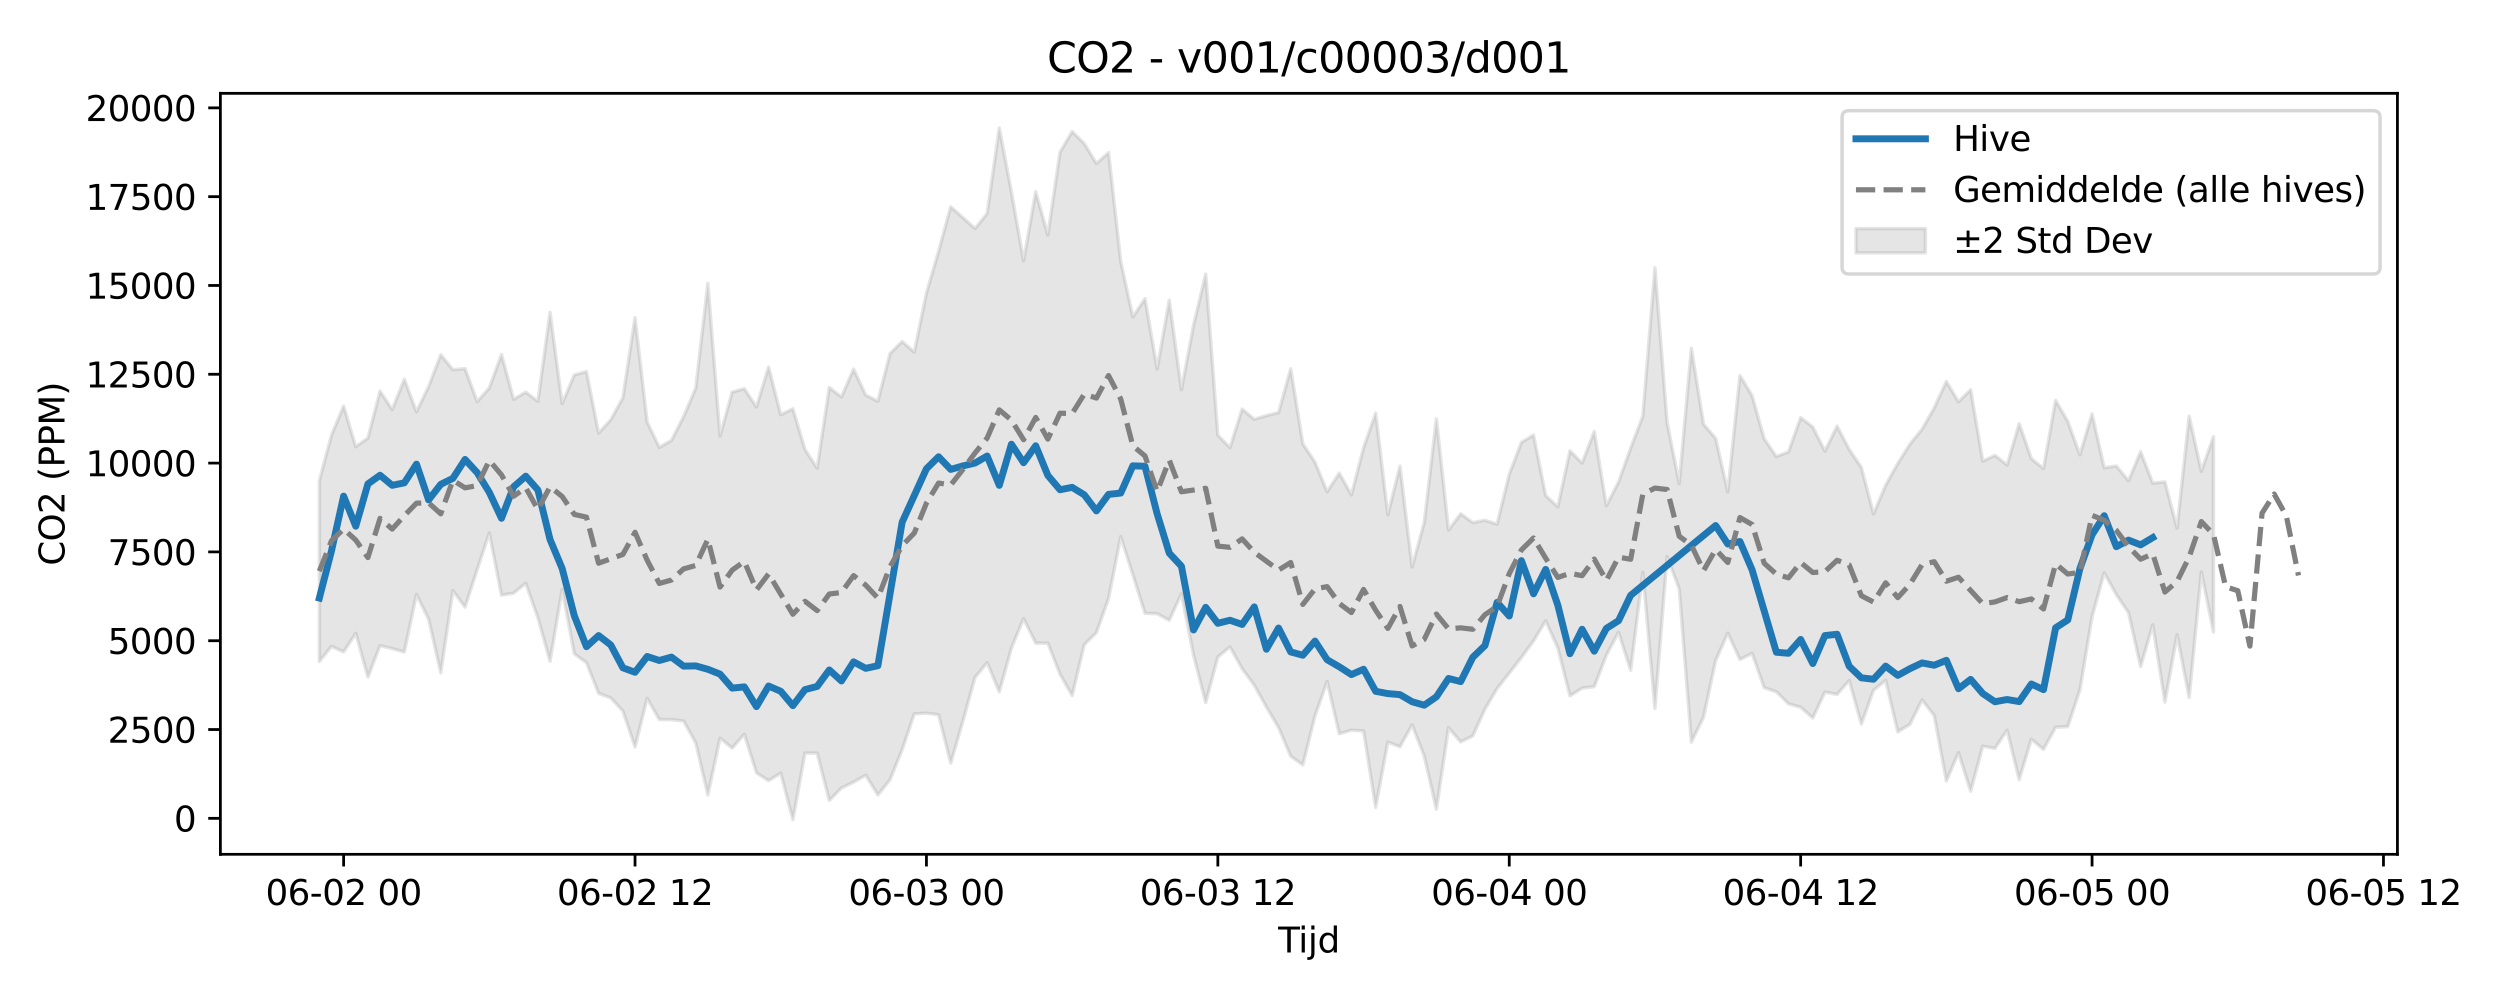 <?xml version="1.0" encoding="utf-8" standalone="no"?>
<!DOCTYPE svg PUBLIC "-//W3C//DTD SVG 1.1//EN"
  "http://www.w3.org/Graphics/SVG/1.1/DTD/svg11.dtd">
<svg xmlns:xlink="http://www.w3.org/1999/xlink" width="720pt" height="288pt" viewBox="0 0 720 288" xmlns="http://www.w3.org/2000/svg" version="1.1">
 <defs>
  <style type="text/css">*{stroke-linejoin: round; stroke-linecap: butt}</style>
 </defs>
 <g id="figure_1">
  <g id="patch_1">
   <path d="M 0 288 
L 720 288 
L 720 0 
L 0 0 
z
" style="fill: #ffffff"/>
  </g>
  <g id="axes_1">
   <g id="patch_2">
    <path d="M 63.47 246.04 
L 690.459 246.04 
L 690.459 26.88 
L 63.47 26.88 
z
" style="fill: #ffffff"/>
   </g>
   <g id="FillBetweenPolyCollection_1">
    <defs>
     <path id="m7ab8fc203e" d="M 91.969 -149.544 
L 91.969 -97.468 
L 95.466 -101.834 
L 98.963 -100.257 
L 102.46 -105.578 
L 105.957 -93.008 
L 109.454 -102.047 
L 112.951 -101.211 
L 116.448 -100.236 
L 119.944 -116.774 
L 123.441 -109.688 
L 126.938 -94.23 
L 130.435 -117.886 
L 133.932 -113.158 
L 137.429 -123.954 
L 140.926 -134.523 
L 144.423 -116.588 
L 147.919 -117.158 
L 151.416 -120.013 
L 154.913 -110.102 
L 158.41 -97.567 
L 161.907 -118.265 
L 165.404 -99.675 
L 168.901 -97.133 
L 172.398 -88.314 
L 175.894 -87.012 
L 179.391 -83.213 
L 182.888 -72.883 
L 186.385 -86.874 
L 189.882 -80.772 
L 193.379 -80.747 
L 196.876 -80.342 
L 200.372 -74.076 
L 203.869 -59.028 
L 207.366 -75.405 
L 210.863 -72.541 
L 214.36 -76.539 
L 217.857 -65.428 
L 221.354 -63.16 
L 224.851 -65.345 
L 228.347 -51.922 
L 231.844 -71.128 
L 235.341 -71.117 
L 238.838 -57.455 
L 242.335 -61.055 
L 245.832 -62.745 
L 249.329 -64.737 
L 252.826 -59.037 
L 256.322 -63.426 
L 259.819 -72.067 
L 263.316 -82.403 
L 266.813 -82.618 
L 270.31 -82.153 
L 273.807 -68.209 
L 277.304 -80.244 
L 280.801 -92.896 
L 284.297 -97.152 
L 287.794 -88.748 
L 291.291 -101.334 
L 294.788 -109.847 
L 298.285 -102.78 
L 301.782 -102.758 
L 305.279 -93.853 
L 308.775 -87.694 
L 312.272 -102.353 
L 315.769 -105.808 
L 319.266 -115.62 
L 322.763 -133.458 
L 326.26 -122.473 
L 329.757 -111.38 
L 333.254 -111.251 
L 336.75 -109.346 
L 340.247 -116.989 
L 343.744 -99.314 
L 347.241 -85.659 
L 350.738 -98.775 
L 354.235 -101.677 
L 357.732 -95.427 
L 361.229 -90.651 
L 364.725 -84.391 
L 368.222 -78.47 
L 371.719 -70.212 
L 375.216 -67.707 
L 378.713 -81.826 
L 382.21 -91.708 
L 385.707 -76.673 
L 389.204 -77.708 
L 392.7 -77.48 
L 396.197 -55.468 
L 399.694 -74.274 
L 403.191 -72.922 
L 406.688 -79.229 
L 410.185 -70.224 
L 413.682 -54.949 
L 417.178 -78.418 
L 420.675 -74.336 
L 424.172 -76.053 
L 427.669 -83.774 
L 431.166 -89.702 
L 434.663 -94.149 
L 438.16 -98.644 
L 441.657 -103.402 
L 445.153 -109.195 
L 448.65 -101.37 
L 452.147 -87.606 
L 455.644 -89.803 
L 459.141 -90.233 
L 462.638 -99.302 
L 466.135 -105.922 
L 469.632 -94.956 
L 473.128 -123.201 
L 476.625 -83.991 
L 480.122 -127.722 
L 483.619 -118.406 
L 487.116 -74.262 
L 490.613 -81.434 
L 494.11 -97.772 
L 497.606 -105.661 
L 501.103 -98.048 
L 504.6 -99.842 
L 508.097 -89.931 
L 511.594 -88.764 
L 515.091 -85.301 
L 518.588 -84.313 
L 522.085 -81.213 
L 525.581 -88.68 
L 529.078 -88.005 
L 532.575 -92 
L 536.072 -79.476 
L 539.569 -89.213 
L 543.066 -92.055 
L 546.563 -77.242 
L 550.06 -79.384 
L 553.556 -86.43 
L 557.053 -81.914 
L 560.55 -63.091 
L 564.047 -71.228 
L 567.544 -60.145 
L 571.041 -73.108 
L 574.538 -72.454 
L 578.035 -77.69 
L 581.531 -63.481 
L 585.028 -75.087 
L 588.525 -72.189 
L 592.022 -78.542 
L 595.519 -78.73 
L 599.016 -89.298 
L 602.513 -110.352 
L 606.009 -123.032 
L 609.506 -116.724 
L 613.003 -111.569 
L 616.5 -96.024 
L 619.997 -108.074 
L 623.494 -85.784 
L 626.991 -105.166 
L 630.488 -87.112 
L 633.984 -123.3 
L 637.481 -105.96 
L 637.481 -162.248 
L 637.481 -162.248 
L 633.984 -152.266 
L 630.488 -168.128 
L 626.991 -135.907 
L 623.494 -149.2 
L 619.997 -148.879 
L 616.5 -157.906 
L 613.003 -149.551 
L 609.506 -153.786 
L 606.009 -153.29 
L 602.513 -168.803 
L 599.016 -156.993 
L 595.519 -166.637 
L 592.022 -172.679 
L 588.525 -153.04 
L 585.028 -155.915 
L 581.531 -165.944 
L 578.035 -154.1 
L 574.538 -156.848 
L 571.041 -155.173 
L 567.544 -175.746 
L 564.047 -172.283 
L 560.55 -178.134 
L 557.053 -170.548 
L 553.556 -164.375 
L 550.06 -160.075 
L 546.563 -154.521 
L 543.066 -148.239 
L 539.569 -139.997 
L 536.072 -153.389 
L 532.575 -158.559 
L 529.078 -165.279 
L 525.581 -158.064 
L 522.085 -165.025 
L 518.588 -167.708 
L 515.091 -157.866 
L 511.594 -156.508 
L 508.097 -161.613 
L 504.6 -174.044 
L 501.103 -179.834 
L 497.606 -146.352 
L 494.11 -161.759 
L 490.613 -165.844 
L 487.116 -187.699 
L 483.619 -148.713 
L 480.122 -166.329 
L 476.625 -210.866 
L 473.128 -168.121 
L 469.632 -158.907 
L 466.135 -149.166 
L 462.638 -142.337 
L 459.141 -163.704 
L 455.644 -154.611 
L 452.147 -158.155 
L 448.65 -142.032 
L 445.153 -145.288 
L 441.657 -162.704 
L 438.16 -160.578 
L 434.663 -151.399 
L 431.166 -137.027 
L 427.669 -138.168 
L 424.172 -137.485 
L 420.675 -140.029 
L 417.178 -135.332 
L 413.682 -167.361 
L 410.185 -137.544 
L 406.688 -124.718 
L 403.191 -153.734 
L 399.694 -139.76 
L 396.197 -169.011 
L 392.7 -159.015 
L 389.204 -145.474 
L 385.707 -151.736 
L 382.21 -146.394 
L 378.713 -154.927 
L 375.216 -160.161 
L 371.719 -181.798 
L 368.222 -169.161 
L 364.725 -168.302 
L 361.229 -167.244 
L 357.732 -170.182 
L 354.235 -159.071 
L 350.738 -162.669 
L 347.241 -209.066 
L 343.744 -194.357 
L 340.247 -175.751 
L 336.75 -201.558 
L 333.254 -181.722 
L 329.757 -201.997 
L 326.26 -196.712 
L 322.763 -212.756 
L 319.266 -244.054 
L 315.769 -240.908 
L 312.272 -246.646 
L 308.775 -250.106 
L 305.279 -244.151 
L 301.782 -220.302 
L 298.285 -232.76 
L 294.788 -212.872 
L 291.291 -232.686 
L 287.794 -251.158 
L 284.297 -226.536 
L 280.801 -222.183 
L 277.304 -225.323 
L 273.807 -228.429 
L 270.31 -215.618 
L 266.813 -203.591 
L 263.316 -186.586 
L 259.819 -189.642 
L 256.322 -186.147 
L 252.826 -172.445 
L 249.329 -174.217 
L 245.832 -181.702 
L 242.335 -173.677 
L 238.838 -176.391 
L 235.341 -153.179 
L 231.844 -158.526 
L 228.347 -170.269 
L 224.851 -168.569 
L 221.354 -182.279 
L 217.857 -170.776 
L 214.36 -176.071 
L 210.863 -175.058 
L 207.366 -162.447 
L 203.869 -206.391 
L 200.372 -176.218 
L 196.876 -167.98 
L 193.379 -161.168 
L 189.882 -159.151 
L 186.385 -166.44 
L 182.888 -196.514 
L 179.391 -173.44 
L 175.894 -167.089 
L 172.398 -163.283 
L 168.901 -180.995 
L 165.404 -180.016 
L 161.907 -171.759 
L 158.41 -198.045 
L 154.913 -172.416 
L 151.416 -175.065 
L 147.919 -173.004 
L 144.423 -185.886 
L 140.926 -176.278 
L 137.429 -172.33 
L 133.932 -181.848 
L 130.435 -181.511 
L 126.938 -185.818 
L 123.441 -176.689 
L 119.944 -169.393 
L 116.448 -178.76 
L 112.951 -170.03 
L 109.454 -175.371 
L 105.957 -161.833 
L 102.46 -159.341 
L 98.963 -171.034 
L 95.466 -162.691 
L 91.969 -149.544 
z
" style="stroke: #808080; stroke-opacity: 0.2"/>
    </defs>
    <g clip-path="url(#p233f5693c6)">
     <use xlink:href="#m7ab8fc203e" x="0" y="288" style="fill: #808080; fill-opacity: 0.2; stroke: #808080; stroke-opacity: 0.2"/>
    </g>
   </g>
   <g id="matplotlib.axis_1">
    <g id="xtick_1">
     <g id="line2d_1">
      <defs>
       <path id="m1847d73430" d="M 0 0 
L 0 3.5 
" style="stroke: #000000; stroke-width: 0.8"/>
      </defs>
      <g>
       <use xlink:href="#m1847d73430" x="98.963" y="246.04" style="stroke: #000000; stroke-width: 0.8"/>
      </g>
     </g>
     <g id="text_1">
      <!-- 06-02 00 -->
      <g transform="translate(76.483 260.638) scale(0.1 -0.1)">
       <defs>
        <path id="DejaVuSans-30" d="M 2034 4250 
Q 1547 4250 1301 3770 
Q 1056 3291 1056 2328 
Q 1056 1369 1301 889 
Q 1547 409 2034 409 
Q 2525 409 2770 889 
Q 3016 1369 3016 2328 
Q 3016 3291 2770 3770 
Q 2525 4250 2034 4250 
z
M 2034 4750 
Q 2819 4750 3233 4129 
Q 3647 3509 3647 2328 
Q 3647 1150 3233 529 
Q 2819 -91 2034 -91 
Q 1250 -91 836 529 
Q 422 1150 422 2328 
Q 422 3509 836 4129 
Q 1250 4750 2034 4750 
z
" transform="scale(0.016)"/>
        <path id="DejaVuSans-36" d="M 2113 2584 
Q 1688 2584 1439 2293 
Q 1191 2003 1191 1497 
Q 1191 994 1439 701 
Q 1688 409 2113 409 
Q 2538 409 2786 701 
Q 3034 994 3034 1497 
Q 3034 2003 2786 2293 
Q 2538 2584 2113 2584 
z
M 3366 4563 
L 3366 3988 
Q 3128 4100 2886 4159 
Q 2644 4219 2406 4219 
Q 1781 4219 1451 3797 
Q 1122 3375 1075 2522 
Q 1259 2794 1537 2939 
Q 1816 3084 2150 3084 
Q 2853 3084 3261 2657 
Q 3669 2231 3669 1497 
Q 3669 778 3244 343 
Q 2819 -91 2113 -91 
Q 1303 -91 875 529 
Q 447 1150 447 2328 
Q 447 3434 972 4092 
Q 1497 4750 2381 4750 
Q 2619 4750 2861 4703 
Q 3103 4656 3366 4563 
z
" transform="scale(0.016)"/>
        <path id="DejaVuSans-2d" d="M 313 2009 
L 1997 2009 
L 1997 1497 
L 313 1497 
L 313 2009 
z
" transform="scale(0.016)"/>
        <path id="DejaVuSans-32" d="M 1228 531 
L 3431 531 
L 3431 0 
L 469 0 
L 469 531 
Q 828 903 1448 1529 
Q 2069 2156 2228 2338 
Q 2531 2678 2651 2914 
Q 2772 3150 2772 3378 
Q 2772 3750 2511 3984 
Q 2250 4219 1831 4219 
Q 1534 4219 1204 4116 
Q 875 4013 500 3803 
L 500 4441 
Q 881 4594 1212 4672 
Q 1544 4750 1819 4750 
Q 2544 4750 2975 4387 
Q 3406 4025 3406 3419 
Q 3406 3131 3298 2873 
Q 3191 2616 2906 2266 
Q 2828 2175 2409 1742 
Q 1991 1309 1228 531 
z
" transform="scale(0.016)"/>
        <path id="DejaVuSans-20" transform="scale(0.016)"/>
       </defs>
       <use xlink:href="#DejaVuSans-30"/>
       <use xlink:href="#DejaVuSans-36" transform="translate(63.623 0)"/>
       <use xlink:href="#DejaVuSans-2d" transform="translate(127.246 0)"/>
       <use xlink:href="#DejaVuSans-30" transform="translate(163.33 0)"/>
       <use xlink:href="#DejaVuSans-32" transform="translate(226.953 0)"/>
       <use xlink:href="#DejaVuSans-20" transform="translate(290.576 0)"/>
       <use xlink:href="#DejaVuSans-30" transform="translate(322.363 0)"/>
       <use xlink:href="#DejaVuSans-30" transform="translate(385.986 0)"/>
      </g>
     </g>
    </g>
    <g id="xtick_2">
     <g id="line2d_2">
      <g>
       <use xlink:href="#m1847d73430" x="182.888" y="246.04" style="stroke: #000000; stroke-width: 0.8"/>
      </g>
     </g>
     <g id="text_2">
      <!-- 06-02 12 -->
      <g transform="translate(160.408 260.638) scale(0.1 -0.1)">
       <defs>
        <path id="DejaVuSans-31" d="M 794 531 
L 1825 531 
L 1825 4091 
L 703 3866 
L 703 4441 
L 1819 4666 
L 2450 4666 
L 2450 531 
L 3481 531 
L 3481 0 
L 794 0 
L 794 531 
z
" transform="scale(0.016)"/>
       </defs>
       <use xlink:href="#DejaVuSans-30"/>
       <use xlink:href="#DejaVuSans-36" transform="translate(63.623 0)"/>
       <use xlink:href="#DejaVuSans-2d" transform="translate(127.246 0)"/>
       <use xlink:href="#DejaVuSans-30" transform="translate(163.33 0)"/>
       <use xlink:href="#DejaVuSans-32" transform="translate(226.953 0)"/>
       <use xlink:href="#DejaVuSans-20" transform="translate(290.576 0)"/>
       <use xlink:href="#DejaVuSans-31" transform="translate(322.363 0)"/>
       <use xlink:href="#DejaVuSans-32" transform="translate(385.986 0)"/>
      </g>
     </g>
    </g>
    <g id="xtick_3">
     <g id="line2d_3">
      <g>
       <use xlink:href="#m1847d73430" x="266.813" y="246.04" style="stroke: #000000; stroke-width: 0.8"/>
      </g>
     </g>
     <g id="text_3">
      <!-- 06-03 00 -->
      <g transform="translate(244.333 260.638) scale(0.1 -0.1)">
       <defs>
        <path id="DejaVuSans-33" d="M 2597 2516 
Q 3050 2419 3304 2112 
Q 3559 1806 3559 1356 
Q 3559 666 3084 287 
Q 2609 -91 1734 -91 
Q 1441 -91 1130 -33 
Q 819 25 488 141 
L 488 750 
Q 750 597 1062 519 
Q 1375 441 1716 441 
Q 2309 441 2620 675 
Q 2931 909 2931 1356 
Q 2931 1769 2642 2001 
Q 2353 2234 1838 2234 
L 1294 2234 
L 1294 2753 
L 1863 2753 
Q 2328 2753 2575 2939 
Q 2822 3125 2822 3475 
Q 2822 3834 2567 4026 
Q 2313 4219 1838 4219 
Q 1578 4219 1281 4162 
Q 984 4106 628 3988 
L 628 4550 
Q 988 4650 1302 4700 
Q 1616 4750 1894 4750 
Q 2613 4750 3031 4423 
Q 3450 4097 3450 3541 
Q 3450 3153 3228 2886 
Q 3006 2619 2597 2516 
z
" transform="scale(0.016)"/>
       </defs>
       <use xlink:href="#DejaVuSans-30"/>
       <use xlink:href="#DejaVuSans-36" transform="translate(63.623 0)"/>
       <use xlink:href="#DejaVuSans-2d" transform="translate(127.246 0)"/>
       <use xlink:href="#DejaVuSans-30" transform="translate(163.33 0)"/>
       <use xlink:href="#DejaVuSans-33" transform="translate(226.953 0)"/>
       <use xlink:href="#DejaVuSans-20" transform="translate(290.576 0)"/>
       <use xlink:href="#DejaVuSans-30" transform="translate(322.363 0)"/>
       <use xlink:href="#DejaVuSans-30" transform="translate(385.986 0)"/>
      </g>
     </g>
    </g>
    <g id="xtick_4">
     <g id="line2d_4">
      <g>
       <use xlink:href="#m1847d73430" x="350.738" y="246.04" style="stroke: #000000; stroke-width: 0.8"/>
      </g>
     </g>
     <g id="text_4">
      <!-- 06-03 12 -->
      <g transform="translate(328.257 260.638) scale(0.1 -0.1)">
       <use xlink:href="#DejaVuSans-30"/>
       <use xlink:href="#DejaVuSans-36" transform="translate(63.623 0)"/>
       <use xlink:href="#DejaVuSans-2d" transform="translate(127.246 0)"/>
       <use xlink:href="#DejaVuSans-30" transform="translate(163.33 0)"/>
       <use xlink:href="#DejaVuSans-33" transform="translate(226.953 0)"/>
       <use xlink:href="#DejaVuSans-20" transform="translate(290.576 0)"/>
       <use xlink:href="#DejaVuSans-31" transform="translate(322.363 0)"/>
       <use xlink:href="#DejaVuSans-32" transform="translate(385.986 0)"/>
      </g>
     </g>
    </g>
    <g id="xtick_5">
     <g id="line2d_5">
      <g>
       <use xlink:href="#m1847d73430" x="434.663" y="246.04" style="stroke: #000000; stroke-width: 0.8"/>
      </g>
     </g>
     <g id="text_5">
      <!-- 06-04 00 -->
      <g transform="translate(412.182 260.638) scale(0.1 -0.1)">
       <defs>
        <path id="DejaVuSans-34" d="M 2419 4116 
L 825 1625 
L 2419 1625 
L 2419 4116 
z
M 2253 4666 
L 3047 4666 
L 3047 1625 
L 3713 1625 
L 3713 1100 
L 3047 1100 
L 3047 0 
L 2419 0 
L 2419 1100 
L 313 1100 
L 313 1709 
L 2253 4666 
z
" transform="scale(0.016)"/>
       </defs>
       <use xlink:href="#DejaVuSans-30"/>
       <use xlink:href="#DejaVuSans-36" transform="translate(63.623 0)"/>
       <use xlink:href="#DejaVuSans-2d" transform="translate(127.246 0)"/>
       <use xlink:href="#DejaVuSans-30" transform="translate(163.33 0)"/>
       <use xlink:href="#DejaVuSans-34" transform="translate(226.953 0)"/>
       <use xlink:href="#DejaVuSans-20" transform="translate(290.576 0)"/>
       <use xlink:href="#DejaVuSans-30" transform="translate(322.363 0)"/>
       <use xlink:href="#DejaVuSans-30" transform="translate(385.986 0)"/>
      </g>
     </g>
    </g>
    <g id="xtick_6">
     <g id="line2d_6">
      <g>
       <use xlink:href="#m1847d73430" x="518.588" y="246.04" style="stroke: #000000; stroke-width: 0.8"/>
      </g>
     </g>
     <g id="text_6">
      <!-- 06-04 12 -->
      <g transform="translate(496.107 260.638) scale(0.1 -0.1)">
       <use xlink:href="#DejaVuSans-30"/>
       <use xlink:href="#DejaVuSans-36" transform="translate(63.623 0)"/>
       <use xlink:href="#DejaVuSans-2d" transform="translate(127.246 0)"/>
       <use xlink:href="#DejaVuSans-30" transform="translate(163.33 0)"/>
       <use xlink:href="#DejaVuSans-34" transform="translate(226.953 0)"/>
       <use xlink:href="#DejaVuSans-20" transform="translate(290.576 0)"/>
       <use xlink:href="#DejaVuSans-31" transform="translate(322.363 0)"/>
       <use xlink:href="#DejaVuSans-32" transform="translate(385.986 0)"/>
      </g>
     </g>
    </g>
    <g id="xtick_7">
     <g id="line2d_7">
      <g>
       <use xlink:href="#m1847d73430" x="602.513" y="246.04" style="stroke: #000000; stroke-width: 0.8"/>
      </g>
     </g>
     <g id="text_7">
      <!-- 06-05 00 -->
      <g transform="translate(580.032 260.638) scale(0.1 -0.1)">
       <defs>
        <path id="DejaVuSans-35" d="M 691 4666 
L 3169 4666 
L 3169 4134 
L 1269 4134 
L 1269 2991 
Q 1406 3038 1543 3061 
Q 1681 3084 1819 3084 
Q 2600 3084 3056 2656 
Q 3513 2228 3513 1497 
Q 3513 744 3044 326 
Q 2575 -91 1722 -91 
Q 1428 -91 1123 -41 
Q 819 9 494 109 
L 494 744 
Q 775 591 1075 516 
Q 1375 441 1709 441 
Q 2250 441 2565 725 
Q 2881 1009 2881 1497 
Q 2881 1984 2565 2268 
Q 2250 2553 1709 2553 
Q 1456 2553 1204 2497 
Q 953 2441 691 2322 
L 691 4666 
z
" transform="scale(0.016)"/>
       </defs>
       <use xlink:href="#DejaVuSans-30"/>
       <use xlink:href="#DejaVuSans-36" transform="translate(63.623 0)"/>
       <use xlink:href="#DejaVuSans-2d" transform="translate(127.246 0)"/>
       <use xlink:href="#DejaVuSans-30" transform="translate(163.33 0)"/>
       <use xlink:href="#DejaVuSans-35" transform="translate(226.953 0)"/>
       <use xlink:href="#DejaVuSans-20" transform="translate(290.576 0)"/>
       <use xlink:href="#DejaVuSans-30" transform="translate(322.363 0)"/>
       <use xlink:href="#DejaVuSans-30" transform="translate(385.986 0)"/>
      </g>
     </g>
    </g>
    <g id="xtick_8">
     <g id="line2d_8">
      <g>
       <use xlink:href="#m1847d73430" x="686.438" y="246.04" style="stroke: #000000; stroke-width: 0.8"/>
      </g>
     </g>
     <g id="text_8">
      <!-- 06-05 12 -->
      <g transform="translate(663.957 260.638) scale(0.1 -0.1)">
       <use xlink:href="#DejaVuSans-30"/>
       <use xlink:href="#DejaVuSans-36" transform="translate(63.623 0)"/>
       <use xlink:href="#DejaVuSans-2d" transform="translate(127.246 0)"/>
       <use xlink:href="#DejaVuSans-30" transform="translate(163.33 0)"/>
       <use xlink:href="#DejaVuSans-35" transform="translate(226.953 0)"/>
       <use xlink:href="#DejaVuSans-20" transform="translate(290.576 0)"/>
       <use xlink:href="#DejaVuSans-31" transform="translate(322.363 0)"/>
       <use xlink:href="#DejaVuSans-32" transform="translate(385.986 0)"/>
      </g>
     </g>
    </g>
    <g id="text_9">
     <!-- Tijd -->
     <g transform="translate(368.114 274.317) scale(0.1 -0.1)">
      <defs>
       <path id="DejaVuSans-54" d="M -19 4666 
L 3928 4666 
L 3928 4134 
L 2272 4134 
L 2272 0 
L 1638 0 
L 1638 4134 
L -19 4134 
L -19 4666 
z
" transform="scale(0.016)"/>
       <path id="DejaVuSans-69" d="M 603 3500 
L 1178 3500 
L 1178 0 
L 603 0 
L 603 3500 
z
M 603 4863 
L 1178 4863 
L 1178 4134 
L 603 4134 
L 603 4863 
z
" transform="scale(0.016)"/>
       <path id="DejaVuSans-6a" d="M 603 3500 
L 1178 3500 
L 1178 -63 
Q 1178 -731 923 -1031 
Q 669 -1331 103 -1331 
L -116 -1331 
L -116 -844 
L 38 -844 
Q 366 -844 484 -692 
Q 603 -541 603 -63 
L 603 3500 
z
M 603 4863 
L 1178 4863 
L 1178 4134 
L 603 4134 
L 603 4863 
z
" transform="scale(0.016)"/>
       <path id="DejaVuSans-64" d="M 2906 2969 
L 2906 4863 
L 3481 4863 
L 3481 0 
L 2906 0 
L 2906 525 
Q 2725 213 2448 61 
Q 2172 -91 1784 -91 
Q 1150 -91 751 415 
Q 353 922 353 1747 
Q 353 2572 751 3078 
Q 1150 3584 1784 3584 
Q 2172 3584 2448 3432 
Q 2725 3281 2906 2969 
z
M 947 1747 
Q 947 1113 1208 752 
Q 1469 391 1925 391 
Q 2381 391 2643 752 
Q 2906 1113 2906 1747 
Q 2906 2381 2643 2742 
Q 2381 3103 1925 3103 
Q 1469 3103 1208 2742 
Q 947 2381 947 1747 
z
" transform="scale(0.016)"/>
      </defs>
      <use xlink:href="#DejaVuSans-54"/>
      <use xlink:href="#DejaVuSans-69" transform="translate(57.959 0)"/>
      <use xlink:href="#DejaVuSans-6a" transform="translate(85.742 0)"/>
      <use xlink:href="#DejaVuSans-64" transform="translate(113.525 0)"/>
     </g>
    </g>
   </g>
   <g id="matplotlib.axis_2">
    <g id="ytick_1">
     <g id="line2d_9">
      <defs>
       <path id="m48565b37ba" d="M 0 0 
L -3.5 0 
" style="stroke: #000000; stroke-width: 0.8"/>
      </defs>
      <g>
       <use xlink:href="#m48565b37ba" x="63.47" y="235.682" style="stroke: #000000; stroke-width: 0.8"/>
      </g>
     </g>
     <g id="text_10">
      <!-- 0 -->
      <g transform="translate(50.108 239.481) scale(0.1 -0.1)">
       <use xlink:href="#DejaVuSans-30"/>
      </g>
     </g>
    </g>
    <g id="ytick_2">
     <g id="line2d_10">
      <g>
       <use xlink:href="#m48565b37ba" x="63.47" y="210.104" style="stroke: #000000; stroke-width: 0.8"/>
      </g>
     </g>
     <g id="text_11">
      <!-- 2500 -->
      <g transform="translate(31.02 213.903) scale(0.1 -0.1)">
       <use xlink:href="#DejaVuSans-32"/>
       <use xlink:href="#DejaVuSans-35" transform="translate(63.623 0)"/>
       <use xlink:href="#DejaVuSans-30" transform="translate(127.246 0)"/>
       <use xlink:href="#DejaVuSans-30" transform="translate(190.869 0)"/>
      </g>
     </g>
    </g>
    <g id="ytick_3">
     <g id="line2d_11">
      <g>
       <use xlink:href="#m48565b37ba" x="63.47" y="184.527" style="stroke: #000000; stroke-width: 0.8"/>
      </g>
     </g>
     <g id="text_12">
      <!-- 5000 -->
      <g transform="translate(31.02 188.326) scale(0.1 -0.1)">
       <use xlink:href="#DejaVuSans-35"/>
       <use xlink:href="#DejaVuSans-30" transform="translate(63.623 0)"/>
       <use xlink:href="#DejaVuSans-30" transform="translate(127.246 0)"/>
       <use xlink:href="#DejaVuSans-30" transform="translate(190.869 0)"/>
      </g>
     </g>
    </g>
    <g id="ytick_4">
     <g id="line2d_12">
      <g>
       <use xlink:href="#m48565b37ba" x="63.47" y="158.949" style="stroke: #000000; stroke-width: 0.8"/>
      </g>
     </g>
     <g id="text_13">
      <!-- 7500 -->
      <g transform="translate(31.02 162.749) scale(0.1 -0.1)">
       <defs>
        <path id="DejaVuSans-37" d="M 525 4666 
L 3525 4666 
L 3525 4397 
L 1831 0 
L 1172 0 
L 2766 4134 
L 525 4134 
L 525 4666 
z
" transform="scale(0.016)"/>
       </defs>
       <use xlink:href="#DejaVuSans-37"/>
       <use xlink:href="#DejaVuSans-35" transform="translate(63.623 0)"/>
       <use xlink:href="#DejaVuSans-30" transform="translate(127.246 0)"/>
       <use xlink:href="#DejaVuSans-30" transform="translate(190.869 0)"/>
      </g>
     </g>
    </g>
    <g id="ytick_5">
     <g id="line2d_13">
      <g>
       <use xlink:href="#m48565b37ba" x="63.47" y="133.372" style="stroke: #000000; stroke-width: 0.8"/>
      </g>
     </g>
     <g id="text_14">
      <!-- 10000 -->
      <g transform="translate(24.657 137.171) scale(0.1 -0.1)">
       <use xlink:href="#DejaVuSans-31"/>
       <use xlink:href="#DejaVuSans-30" transform="translate(63.623 0)"/>
       <use xlink:href="#DejaVuSans-30" transform="translate(127.246 0)"/>
       <use xlink:href="#DejaVuSans-30" transform="translate(190.869 0)"/>
       <use xlink:href="#DejaVuSans-30" transform="translate(254.492 0)"/>
      </g>
     </g>
    </g>
    <g id="ytick_6">
     <g id="line2d_14">
      <g>
       <use xlink:href="#m48565b37ba" x="63.47" y="107.795" style="stroke: #000000; stroke-width: 0.8"/>
      </g>
     </g>
     <g id="text_15">
      <!-- 12500 -->
      <g transform="translate(24.657 111.594) scale(0.1 -0.1)">
       <use xlink:href="#DejaVuSans-31"/>
       <use xlink:href="#DejaVuSans-32" transform="translate(63.623 0)"/>
       <use xlink:href="#DejaVuSans-35" transform="translate(127.246 0)"/>
       <use xlink:href="#DejaVuSans-30" transform="translate(190.869 0)"/>
       <use xlink:href="#DejaVuSans-30" transform="translate(254.492 0)"/>
      </g>
     </g>
    </g>
    <g id="ytick_7">
     <g id="line2d_15">
      <g>
       <use xlink:href="#m48565b37ba" x="63.47" y="82.217" style="stroke: #000000; stroke-width: 0.8"/>
      </g>
     </g>
     <g id="text_16">
      <!-- 15000 -->
      <g transform="translate(24.657 86.016) scale(0.1 -0.1)">
       <use xlink:href="#DejaVuSans-31"/>
       <use xlink:href="#DejaVuSans-35" transform="translate(63.623 0)"/>
       <use xlink:href="#DejaVuSans-30" transform="translate(127.246 0)"/>
       <use xlink:href="#DejaVuSans-30" transform="translate(190.869 0)"/>
       <use xlink:href="#DejaVuSans-30" transform="translate(254.492 0)"/>
      </g>
     </g>
    </g>
    <g id="ytick_8">
     <g id="line2d_16">
      <g>
       <use xlink:href="#m48565b37ba" x="63.47" y="56.64" style="stroke: #000000; stroke-width: 0.8"/>
      </g>
     </g>
     <g id="text_17">
      <!-- 17500 -->
      <g transform="translate(24.657 60.439) scale(0.1 -0.1)">
       <use xlink:href="#DejaVuSans-31"/>
       <use xlink:href="#DejaVuSans-37" transform="translate(63.623 0)"/>
       <use xlink:href="#DejaVuSans-35" transform="translate(127.246 0)"/>
       <use xlink:href="#DejaVuSans-30" transform="translate(190.869 0)"/>
       <use xlink:href="#DejaVuSans-30" transform="translate(254.492 0)"/>
      </g>
     </g>
    </g>
    <g id="ytick_9">
     <g id="line2d_17">
      <g>
       <use xlink:href="#m48565b37ba" x="63.47" y="31.062" style="stroke: #000000; stroke-width: 0.8"/>
      </g>
     </g>
     <g id="text_18">
      <!-- 20000 -->
      <g transform="translate(24.657 34.862) scale(0.1 -0.1)">
       <use xlink:href="#DejaVuSans-32"/>
       <use xlink:href="#DejaVuSans-30" transform="translate(63.623 0)"/>
       <use xlink:href="#DejaVuSans-30" transform="translate(127.246 0)"/>
       <use xlink:href="#DejaVuSans-30" transform="translate(190.869 0)"/>
       <use xlink:href="#DejaVuSans-30" transform="translate(254.492 0)"/>
      </g>
     </g>
    </g>
    <g id="text_19">
     <!-- CO2 (PPM) -->
     <g transform="translate(18.578 162.903) rotate(-90) scale(0.1 -0.1)">
      <defs>
       <path id="DejaVuSans-43" d="M 4122 4306 
L 4122 3641 
Q 3803 3938 3442 4084 
Q 3081 4231 2675 4231 
Q 1875 4231 1450 3742 
Q 1025 3253 1025 2328 
Q 1025 1406 1450 917 
Q 1875 428 2675 428 
Q 3081 428 3442 575 
Q 3803 722 4122 1019 
L 4122 359 
Q 3791 134 3420 21 
Q 3050 -91 2638 -91 
Q 1578 -91 968 557 
Q 359 1206 359 2328 
Q 359 3453 968 4101 
Q 1578 4750 2638 4750 
Q 3056 4750 3426 4639 
Q 3797 4528 4122 4306 
z
" transform="scale(0.016)"/>
       <path id="DejaVuSans-4f" d="M 2522 4238 
Q 1834 4238 1429 3725 
Q 1025 3213 1025 2328 
Q 1025 1447 1429 934 
Q 1834 422 2522 422 
Q 3209 422 3611 934 
Q 4013 1447 4013 2328 
Q 4013 3213 3611 3725 
Q 3209 4238 2522 4238 
z
M 2522 4750 
Q 3503 4750 4090 4092 
Q 4678 3434 4678 2328 
Q 4678 1225 4090 567 
Q 3503 -91 2522 -91 
Q 1538 -91 948 565 
Q 359 1222 359 2328 
Q 359 3434 948 4092 
Q 1538 4750 2522 4750 
z
" transform="scale(0.016)"/>
       <path id="DejaVuSans-28" d="M 1984 4856 
Q 1566 4138 1362 3434 
Q 1159 2731 1159 2009 
Q 1159 1288 1364 580 
Q 1569 -128 1984 -844 
L 1484 -844 
Q 1016 -109 783 600 
Q 550 1309 550 2009 
Q 550 2706 781 3412 
Q 1013 4119 1484 4856 
L 1984 4856 
z
" transform="scale(0.016)"/>
       <path id="DejaVuSans-50" d="M 1259 4147 
L 1259 2394 
L 2053 2394 
Q 2494 2394 2734 2622 
Q 2975 2850 2975 3272 
Q 2975 3691 2734 3919 
Q 2494 4147 2053 4147 
L 1259 4147 
z
M 628 4666 
L 2053 4666 
Q 2838 4666 3239 4311 
Q 3641 3956 3641 3272 
Q 3641 2581 3239 2228 
Q 2838 1875 2053 1875 
L 1259 1875 
L 1259 0 
L 628 0 
L 628 4666 
z
" transform="scale(0.016)"/>
       <path id="DejaVuSans-4d" d="M 628 4666 
L 1569 4666 
L 2759 1491 
L 3956 4666 
L 4897 4666 
L 4897 0 
L 4281 0 
L 4281 4097 
L 3078 897 
L 2444 897 
L 1241 4097 
L 1241 0 
L 628 0 
L 628 4666 
z
" transform="scale(0.016)"/>
       <path id="DejaVuSans-29" d="M 513 4856 
L 1013 4856 
Q 1481 4119 1714 3412 
Q 1947 2706 1947 2009 
Q 1947 1309 1714 600 
Q 1481 -109 1013 -844 
L 513 -844 
Q 928 -128 1133 580 
Q 1338 1288 1338 2009 
Q 1338 2731 1133 3434 
Q 928 4138 513 4856 
z
" transform="scale(0.016)"/>
      </defs>
      <use xlink:href="#DejaVuSans-43"/>
      <use xlink:href="#DejaVuSans-4f" transform="translate(69.824 0)"/>
      <use xlink:href="#DejaVuSans-32" transform="translate(148.535 0)"/>
      <use xlink:href="#DejaVuSans-20" transform="translate(212.158 0)"/>
      <use xlink:href="#DejaVuSans-28" transform="translate(243.945 0)"/>
      <use xlink:href="#DejaVuSans-50" transform="translate(282.959 0)"/>
      <use xlink:href="#DejaVuSans-50" transform="translate(343.262 0)"/>
      <use xlink:href="#DejaVuSans-4d" transform="translate(403.564 0)"/>
      <use xlink:href="#DejaVuSans-29" transform="translate(489.844 0)"/>
     </g>
    </g>
   </g>
   <g id="line2d_18">
    <path d="M 91.969 172.239 
L 95.466 158.66 
L 98.963 142.894 
L 102.46 151.546 
L 105.957 139.371 
L 109.454 136.871 
L 112.951 139.77 
L 116.448 139.064 
L 119.944 133.679 
L 123.441 143.971 
L 126.938 139.487 
L 130.435 137.761 
L 133.932 132.322 
L 137.429 136.117 
L 140.926 141.809 
L 144.423 149.267 
L 147.919 140.203 
L 151.416 137.14 
L 154.913 141.113 
L 158.41 155.372 
L 161.907 163.734 
L 165.404 177.355 
L 168.901 186.242 
L 172.398 183.047 
L 175.894 185.748 
L 179.391 192.33 
L 182.888 193.612 
L 186.385 189.073 
L 189.882 190.219 
L 193.379 189.243 
L 196.876 191.852 
L 200.372 191.781 
L 203.869 192.756 
L 207.366 194.14 
L 210.863 198.178 
L 214.36 197.824 
L 217.857 203.505 
L 221.354 197.575 
L 224.851 199.089 
L 228.347 203.222 
L 231.844 198.605 
L 235.341 197.694 
L 238.838 192.947 
L 242.335 196.112 
L 245.832 190.611 
L 249.329 192.48 
L 252.826 191.723 
L 259.819 150.393 
L 266.813 135.002 
L 270.31 131.547 
L 273.807 135.186 
L 277.304 134.187 
L 280.801 133.362 
L 284.297 131.336 
L 287.794 139.78 
L 291.291 127.939 
L 294.788 133.259 
L 298.285 128.386 
L 301.782 136.922 
L 305.279 141.045 
L 308.775 140.36 
L 312.272 142.508 
L 315.769 147.139 
L 319.266 142.379 
L 322.763 142.003 
L 326.26 134.16 
L 329.757 134.279 
L 333.254 147.982 
L 336.75 159.318 
L 340.247 163.066 
L 343.744 181.423 
L 347.241 174.917 
L 350.738 179.51 
L 354.235 178.634 
L 357.732 179.841 
L 361.229 174.794 
L 364.725 186.972 
L 368.222 180.878 
L 371.719 187.756 
L 375.216 188.704 
L 378.713 184.629 
L 382.21 190 
L 385.707 192.026 
L 389.204 194.284 
L 392.7 192.742 
L 396.197 199.096 
L 399.694 199.754 
L 403.191 200.054 
L 406.688 202.1 
L 410.185 203.096 
L 413.682 200.675 
L 417.178 195.402 
L 420.675 196.296 
L 424.172 189.284 
L 427.669 185.918 
L 431.166 173.484 
L 434.663 177.409 
L 438.16 161.47 
L 441.657 171.005 
L 445.153 164.007 
L 448.65 174.286 
L 452.147 188.265 
L 455.644 181.239 
L 459.141 187.535 
L 462.638 180.977 
L 466.135 178.763 
L 469.632 171.455 
L 494.11 151.355 
L 497.606 156.678 
L 501.103 155.959 
L 504.6 164.109 
L 511.594 187.848 
L 515.091 188.138 
L 518.588 184.165 
L 522.085 191.092 
L 525.581 183.043 
L 529.078 182.665 
L 532.575 191.89 
L 536.072 195.215 
L 539.569 195.621 
L 543.066 191.845 
L 546.563 194.502 
L 550.06 192.579 
L 553.556 190.921 
L 557.053 191.586 
L 560.55 190.174 
L 564.047 198.356 
L 567.544 195.665 
L 571.041 199.744 
L 574.538 202.1 
L 578.035 201.462 
L 581.531 202.056 
L 585.028 196.995 
L 588.525 198.615 
L 592.022 180.81 
L 595.519 178.538 
L 599.016 163.758 
L 602.513 154.004 
L 606.009 148.534 
L 609.506 157.452 
L 613.003 155.556 
L 616.5 156.917 
L 619.997 154.83 
L 619.997 154.83 
" clip-path="url(#p233f5693c6)" style="fill: none; stroke: #1f77b4; stroke-width: 2; stroke-linecap: square"/>
   </g>
   <g id="line2d_19">
    <path d="M 91.969 164.494 
L 95.466 155.737 
L 98.963 152.355 
L 102.46 155.541 
L 105.957 160.58 
L 109.454 149.291 
L 112.951 152.379 
L 116.448 148.502 
L 119.944 144.916 
L 123.441 144.811 
L 126.938 147.976 
L 130.435 138.301 
L 133.932 140.497 
L 137.429 139.858 
L 140.926 132.6 
L 144.423 136.763 
L 147.919 142.919 
L 151.416 140.461 
L 154.913 146.741 
L 158.41 140.194 
L 161.907 142.988 
L 165.404 148.155 
L 168.901 148.936 
L 172.398 162.202 
L 179.391 159.673 
L 182.888 153.301 
L 186.385 161.343 
L 189.882 168.038 
L 193.379 167.043 
L 196.876 163.839 
L 200.372 162.853 
L 203.869 155.29 
L 207.366 169.074 
L 210.863 164.201 
L 214.36 161.695 
L 217.857 169.898 
L 221.354 165.281 
L 228.347 176.905 
L 231.844 173.173 
L 235.341 175.852 
L 238.838 171.077 
L 242.335 170.634 
L 245.832 165.777 
L 249.329 168.523 
L 252.826 172.259 
L 256.322 163.213 
L 259.819 157.145 
L 263.316 153.506 
L 266.813 144.895 
L 270.31 139.115 
L 273.807 139.681 
L 277.304 135.216 
L 280.801 130.461 
L 284.297 126.156 
L 287.794 118.047 
L 291.291 120.99 
L 294.788 126.64 
L 298.285 120.23 
L 301.782 126.47 
L 305.279 118.998 
L 308.775 119.1 
L 312.272 113.501 
L 315.769 114.642 
L 319.266 108.163 
L 322.763 114.893 
L 326.26 128.408 
L 329.757 131.312 
L 333.254 141.513 
L 336.75 132.548 
L 340.247 141.63 
L 347.241 140.637 
L 350.738 157.278 
L 354.235 157.626 
L 357.732 155.196 
L 361.229 159.053 
L 368.222 164.184 
L 371.719 161.995 
L 375.216 174.066 
L 378.713 169.623 
L 382.21 168.949 
L 385.707 173.795 
L 389.204 176.409 
L 392.7 169.753 
L 396.197 175.761 
L 399.694 180.983 
L 403.191 174.672 
L 406.688 186.026 
L 410.185 184.116 
L 413.682 176.845 
L 417.178 181.125 
L 420.675 180.817 
L 424.172 181.231 
L 427.669 177.029 
L 431.166 174.636 
L 434.663 165.226 
L 438.16 158.389 
L 441.657 154.947 
L 445.153 160.759 
L 448.65 166.299 
L 452.147 165.119 
L 455.644 165.793 
L 459.141 161.031 
L 462.638 167.181 
L 466.135 160.456 
L 469.632 161.068 
L 473.128 142.339 
L 476.625 140.571 
L 480.122 140.974 
L 483.619 154.44 
L 487.116 157.019 
L 490.613 164.361 
L 494.11 158.234 
L 497.606 161.994 
L 501.103 149.059 
L 504.6 151.057 
L 508.097 162.228 
L 511.594 165.364 
L 515.091 166.416 
L 518.588 161.989 
L 522.085 164.881 
L 525.581 164.628 
L 529.078 161.358 
L 532.575 162.721 
L 536.072 171.568 
L 539.569 173.395 
L 543.066 167.853 
L 546.563 172.118 
L 550.06 168.271 
L 553.556 162.597 
L 557.053 161.769 
L 560.55 167.387 
L 564.047 166.244 
L 571.041 173.86 
L 574.538 173.349 
L 578.035 172.105 
L 581.531 173.288 
L 585.028 172.499 
L 588.525 175.385 
L 592.022 162.389 
L 595.519 165.316 
L 599.016 164.854 
L 602.513 148.422 
L 606.009 149.839 
L 609.506 152.745 
L 613.003 157.44 
L 616.5 161.035 
L 619.997 159.523 
L 623.494 170.508 
L 626.991 167.463 
L 630.488 160.38 
L 633.984 150.217 
L 637.481 153.896 
L 640.978 168.981 
L 644.475 170.118 
L 647.972 186.077 
L 651.469 147.794 
L 654.966 142.29 
L 658.463 148.609 
L 661.959 165.733 
L 661.959 165.733 
" clip-path="url(#p233f5693c6)" style="fill: none; stroke-dasharray: 5.55,2.4; stroke-dashoffset: 0; stroke: #808080; stroke-width: 1.5"/>
   </g>
   <g id="patch_3">
    <path d="M 63.47 246.04 
L 63.47 26.88 
" style="fill: none; stroke: #000000; stroke-width: 0.8; stroke-linejoin: miter; stroke-linecap: square"/>
   </g>
   <g id="patch_4">
    <path d="M 690.459 246.04 
L 690.459 26.88 
" style="fill: none; stroke: #000000; stroke-width: 0.8; stroke-linejoin: miter; stroke-linecap: square"/>
   </g>
   <g id="patch_5">
    <path d="M 63.47 246.04 
L 690.459 246.04 
" style="fill: none; stroke: #000000; stroke-width: 0.8; stroke-linejoin: miter; stroke-linecap: square"/>
   </g>
   <g id="patch_6">
    <path d="M 63.47 26.88 
L 690.459 26.88 
" style="fill: none; stroke: #000000; stroke-width: 0.8; stroke-linejoin: miter; stroke-linecap: square"/>
   </g>
   <g id="text_20">
    <!-- CO2 - v001/c00003/d001 -->
    <g transform="translate(301.561 20.88) scale(0.12 -0.12)">
     <defs>
      <path id="DejaVuSans-76" d="M 191 3500 
L 800 3500 
L 1894 563 
L 2988 3500 
L 3597 3500 
L 2284 0 
L 1503 0 
L 191 3500 
z
" transform="scale(0.016)"/>
      <path id="DejaVuSans-2f" d="M 1625 4666 
L 2156 4666 
L 531 -594 
L 0 -594 
L 1625 4666 
z
" transform="scale(0.016)"/>
      <path id="DejaVuSans-63" d="M 3122 3366 
L 3122 2828 
Q 2878 2963 2633 3030 
Q 2388 3097 2138 3097 
Q 1578 3097 1268 2742 
Q 959 2388 959 1747 
Q 959 1106 1268 751 
Q 1578 397 2138 397 
Q 2388 397 2633 464 
Q 2878 531 3122 666 
L 3122 134 
Q 2881 22 2623 -34 
Q 2366 -91 2075 -91 
Q 1284 -91 818 406 
Q 353 903 353 1747 
Q 353 2603 823 3093 
Q 1294 3584 2113 3584 
Q 2378 3584 2631 3529 
Q 2884 3475 3122 3366 
z
" transform="scale(0.016)"/>
     </defs>
     <use xlink:href="#DejaVuSans-43"/>
     <use xlink:href="#DejaVuSans-4f" transform="translate(69.824 0)"/>
     <use xlink:href="#DejaVuSans-32" transform="translate(148.535 0)"/>
     <use xlink:href="#DejaVuSans-20" transform="translate(212.158 0)"/>
     <use xlink:href="#DejaVuSans-2d" transform="translate(243.945 0)"/>
     <use xlink:href="#DejaVuSans-20" transform="translate(280.029 0)"/>
     <use xlink:href="#DejaVuSans-76" transform="translate(311.816 0)"/>
     <use xlink:href="#DejaVuSans-30" transform="translate(370.996 0)"/>
     <use xlink:href="#DejaVuSans-30" transform="translate(434.619 0)"/>
     <use xlink:href="#DejaVuSans-31" transform="translate(498.242 0)"/>
     <use xlink:href="#DejaVuSans-2f" transform="translate(561.865 0)"/>
     <use xlink:href="#DejaVuSans-63" transform="translate(595.557 0)"/>
     <use xlink:href="#DejaVuSans-30" transform="translate(650.537 0)"/>
     <use xlink:href="#DejaVuSans-30" transform="translate(714.16 0)"/>
     <use xlink:href="#DejaVuSans-30" transform="translate(777.783 0)"/>
     <use xlink:href="#DejaVuSans-30" transform="translate(841.406 0)"/>
     <use xlink:href="#DejaVuSans-33" transform="translate(905.029 0)"/>
     <use xlink:href="#DejaVuSans-2f" transform="translate(968.652 0)"/>
     <use xlink:href="#DejaVuSans-64" transform="translate(1002.344 0)"/>
     <use xlink:href="#DejaVuSans-30" transform="translate(1065.82 0)"/>
     <use xlink:href="#DejaVuSans-30" transform="translate(1129.443 0)"/>
     <use xlink:href="#DejaVuSans-31" transform="translate(1193.066 0)"/>
    </g>
   </g>
   <g id="legend_1">
    <g id="patch_7">
     <path d="M 532.515 78.914 
L 683.459 78.914 
Q 685.459 78.914 685.459 76.914 
L 685.459 33.88 
Q 685.459 31.88 683.459 31.88 
L 532.515 31.88 
Q 530.515 31.88 530.515 33.88 
L 530.515 76.914 
Q 530.515 78.914 532.515 78.914 
z
" style="fill: #ffffff; opacity: 0.8; stroke: #cccccc; stroke-linejoin: miter"/>
    </g>
    <g id="line2d_20">
     <path d="M 534.515 39.978 
L 544.515 39.978 
L 554.515 39.978 
" style="fill: none; stroke: #1f77b4; stroke-width: 2; stroke-linecap: square"/>
    </g>
    <g id="text_21">
     <!-- Hive -->
     <g transform="translate(562.515 43.478) scale(0.1 -0.1)">
      <defs>
       <path id="DejaVuSans-48" d="M 628 4666 
L 1259 4666 
L 1259 2753 
L 3553 2753 
L 3553 4666 
L 4184 4666 
L 4184 0 
L 3553 0 
L 3553 2222 
L 1259 2222 
L 1259 0 
L 628 0 
L 628 4666 
z
" transform="scale(0.016)"/>
       <path id="DejaVuSans-65" d="M 3597 1894 
L 3597 1613 
L 953 1613 
Q 991 1019 1311 708 
Q 1631 397 2203 397 
Q 2534 397 2845 478 
Q 3156 559 3463 722 
L 3463 178 
Q 3153 47 2828 -22 
Q 2503 -91 2169 -91 
Q 1331 -91 842 396 
Q 353 884 353 1716 
Q 353 2575 817 3079 
Q 1281 3584 2069 3584 
Q 2775 3584 3186 3129 
Q 3597 2675 3597 1894 
z
M 3022 2063 
Q 3016 2534 2758 2815 
Q 2500 3097 2075 3097 
Q 1594 3097 1305 2825 
Q 1016 2553 972 2059 
L 3022 2063 
z
" transform="scale(0.016)"/>
      </defs>
      <use xlink:href="#DejaVuSans-48"/>
      <use xlink:href="#DejaVuSans-69" transform="translate(75.195 0)"/>
      <use xlink:href="#DejaVuSans-76" transform="translate(102.979 0)"/>
      <use xlink:href="#DejaVuSans-65" transform="translate(162.158 0)"/>
     </g>
    </g>
    <g id="line2d_21">
     <path d="M 534.515 54.657 
L 544.515 54.657 
L 554.515 54.657 
" style="fill: none; stroke-dasharray: 5.55,2.4; stroke-dashoffset: 0; stroke: #808080; stroke-width: 1.5"/>
    </g>
    <g id="text_22">
     <!-- Gemiddelde (alle hives) -->
     <g transform="translate(562.515 58.157) scale(0.1 -0.1)">
      <defs>
       <path id="DejaVuSans-47" d="M 3809 666 
L 3809 1919 
L 2778 1919 
L 2778 2438 
L 4434 2438 
L 4434 434 
Q 4069 175 3628 42 
Q 3188 -91 2688 -91 
Q 1594 -91 976 548 
Q 359 1188 359 2328 
Q 359 3472 976 4111 
Q 1594 4750 2688 4750 
Q 3144 4750 3555 4637 
Q 3966 4525 4313 4306 
L 4313 3634 
Q 3963 3931 3569 4081 
Q 3175 4231 2741 4231 
Q 1884 4231 1454 3753 
Q 1025 3275 1025 2328 
Q 1025 1384 1454 906 
Q 1884 428 2741 428 
Q 3075 428 3337 486 
Q 3600 544 3809 666 
z
" transform="scale(0.016)"/>
       <path id="DejaVuSans-6d" d="M 3328 2828 
Q 3544 3216 3844 3400 
Q 4144 3584 4550 3584 
Q 5097 3584 5394 3201 
Q 5691 2819 5691 2113 
L 5691 0 
L 5113 0 
L 5113 2094 
Q 5113 2597 4934 2840 
Q 4756 3084 4391 3084 
Q 3944 3084 3684 2787 
Q 3425 2491 3425 1978 
L 3425 0 
L 2847 0 
L 2847 2094 
Q 2847 2600 2669 2842 
Q 2491 3084 2119 3084 
Q 1678 3084 1418 2786 
Q 1159 2488 1159 1978 
L 1159 0 
L 581 0 
L 581 3500 
L 1159 3500 
L 1159 2956 
Q 1356 3278 1631 3431 
Q 1906 3584 2284 3584 
Q 2666 3584 2933 3390 
Q 3200 3197 3328 2828 
z
" transform="scale(0.016)"/>
       <path id="DejaVuSans-6c" d="M 603 4863 
L 1178 4863 
L 1178 0 
L 603 0 
L 603 4863 
z
" transform="scale(0.016)"/>
       <path id="DejaVuSans-61" d="M 2194 1759 
Q 1497 1759 1228 1600 
Q 959 1441 959 1056 
Q 959 750 1161 570 
Q 1363 391 1709 391 
Q 2188 391 2477 730 
Q 2766 1069 2766 1631 
L 2766 1759 
L 2194 1759 
z
M 3341 1997 
L 3341 0 
L 2766 0 
L 2766 531 
Q 2569 213 2275 61 
Q 1981 -91 1556 -91 
Q 1019 -91 701 211 
Q 384 513 384 1019 
Q 384 1609 779 1909 
Q 1175 2209 1959 2209 
L 2766 2209 
L 2766 2266 
Q 2766 2663 2505 2880 
Q 2244 3097 1772 3097 
Q 1472 3097 1187 3025 
Q 903 2953 641 2809 
L 641 3341 
Q 956 3463 1253 3523 
Q 1550 3584 1831 3584 
Q 2591 3584 2966 3190 
Q 3341 2797 3341 1997 
z
" transform="scale(0.016)"/>
       <path id="DejaVuSans-68" d="M 3513 2113 
L 3513 0 
L 2938 0 
L 2938 2094 
Q 2938 2591 2744 2837 
Q 2550 3084 2163 3084 
Q 1697 3084 1428 2787 
Q 1159 2491 1159 1978 
L 1159 0 
L 581 0 
L 581 4863 
L 1159 4863 
L 1159 2956 
Q 1366 3272 1645 3428 
Q 1925 3584 2291 3584 
Q 2894 3584 3203 3211 
Q 3513 2838 3513 2113 
z
" transform="scale(0.016)"/>
       <path id="DejaVuSans-73" d="M 2834 3397 
L 2834 2853 
Q 2591 2978 2328 3040 
Q 2066 3103 1784 3103 
Q 1356 3103 1142 2972 
Q 928 2841 928 2578 
Q 928 2378 1081 2264 
Q 1234 2150 1697 2047 
L 1894 2003 
Q 2506 1872 2764 1633 
Q 3022 1394 3022 966 
Q 3022 478 2636 193 
Q 2250 -91 1575 -91 
Q 1294 -91 989 -36 
Q 684 19 347 128 
L 347 722 
Q 666 556 975 473 
Q 1284 391 1588 391 
Q 1994 391 2212 530 
Q 2431 669 2431 922 
Q 2431 1156 2273 1281 
Q 2116 1406 1581 1522 
L 1381 1569 
Q 847 1681 609 1914 
Q 372 2147 372 2553 
Q 372 3047 722 3315 
Q 1072 3584 1716 3584 
Q 2034 3584 2315 3537 
Q 2597 3491 2834 3397 
z
" transform="scale(0.016)"/>
      </defs>
      <use xlink:href="#DejaVuSans-47"/>
      <use xlink:href="#DejaVuSans-65" transform="translate(77.49 0)"/>
      <use xlink:href="#DejaVuSans-6d" transform="translate(139.014 0)"/>
      <use xlink:href="#DejaVuSans-69" transform="translate(236.426 0)"/>
      <use xlink:href="#DejaVuSans-64" transform="translate(264.209 0)"/>
      <use xlink:href="#DejaVuSans-64" transform="translate(327.686 0)"/>
      <use xlink:href="#DejaVuSans-65" transform="translate(391.162 0)"/>
      <use xlink:href="#DejaVuSans-6c" transform="translate(452.686 0)"/>
      <use xlink:href="#DejaVuSans-64" transform="translate(480.469 0)"/>
      <use xlink:href="#DejaVuSans-65" transform="translate(543.945 0)"/>
      <use xlink:href="#DejaVuSans-20" transform="translate(605.469 0)"/>
      <use xlink:href="#DejaVuSans-28" transform="translate(637.256 0)"/>
      <use xlink:href="#DejaVuSans-61" transform="translate(676.27 0)"/>
      <use xlink:href="#DejaVuSans-6c" transform="translate(737.549 0)"/>
      <use xlink:href="#DejaVuSans-6c" transform="translate(765.332 0)"/>
      <use xlink:href="#DejaVuSans-65" transform="translate(793.115 0)"/>
      <use xlink:href="#DejaVuSans-20" transform="translate(854.639 0)"/>
      <use xlink:href="#DejaVuSans-68" transform="translate(886.426 0)"/>
      <use xlink:href="#DejaVuSans-69" transform="translate(949.805 0)"/>
      <use xlink:href="#DejaVuSans-76" transform="translate(977.588 0)"/>
      <use xlink:href="#DejaVuSans-65" transform="translate(1036.768 0)"/>
      <use xlink:href="#DejaVuSans-73" transform="translate(1098.291 0)"/>
      <use xlink:href="#DejaVuSans-29" transform="translate(1150.391 0)"/>
     </g>
    </g>
    <g id="patch_8">
     <path d="M 534.515 72.835 
L 554.515 72.835 
L 554.515 65.835 
L 534.515 65.835 
z
" style="fill: #808080; fill-opacity: 0.2; stroke: #808080; stroke-opacity: 0.2; stroke-linejoin: miter"/>
    </g>
    <g id="text_23">
     <!-- ±2 Std Dev -->
     <g transform="translate(562.515 72.835) scale(0.1 -0.1)">
      <defs>
       <path id="DejaVuSans-b1" d="M 2944 4013 
L 2944 2803 
L 4684 2803 
L 4684 2272 
L 2944 2272 
L 2944 1063 
L 2419 1063 
L 2419 2272 
L 678 2272 
L 678 2803 
L 2419 2803 
L 2419 4013 
L 2944 4013 
z
M 678 531 
L 4684 531 
L 4684 0 
L 678 0 
L 678 531 
z
" transform="scale(0.016)"/>
       <path id="DejaVuSans-53" d="M 3425 4513 
L 3425 3897 
Q 3066 4069 2747 4153 
Q 2428 4238 2131 4238 
Q 1616 4238 1336 4038 
Q 1056 3838 1056 3469 
Q 1056 3159 1242 3001 
Q 1428 2844 1947 2747 
L 2328 2669 
Q 3034 2534 3370 2195 
Q 3706 1856 3706 1288 
Q 3706 609 3251 259 
Q 2797 -91 1919 -91 
Q 1588 -91 1214 -16 
Q 841 59 441 206 
L 441 856 
Q 825 641 1194 531 
Q 1563 422 1919 422 
Q 2459 422 2753 634 
Q 3047 847 3047 1241 
Q 3047 1584 2836 1778 
Q 2625 1972 2144 2069 
L 1759 2144 
Q 1053 2284 737 2584 
Q 422 2884 422 3419 
Q 422 4038 858 4394 
Q 1294 4750 2059 4750 
Q 2388 4750 2728 4690 
Q 3069 4631 3425 4513 
z
" transform="scale(0.016)"/>
       <path id="DejaVuSans-74" d="M 1172 4494 
L 1172 3500 
L 2356 3500 
L 2356 3053 
L 1172 3053 
L 1172 1153 
Q 1172 725 1289 603 
Q 1406 481 1766 481 
L 2356 481 
L 2356 0 
L 1766 0 
Q 1100 0 847 248 
Q 594 497 594 1153 
L 594 3053 
L 172 3053 
L 172 3500 
L 594 3500 
L 594 4494 
L 1172 4494 
z
" transform="scale(0.016)"/>
       <path id="DejaVuSans-44" d="M 1259 4147 
L 1259 519 
L 2022 519 
Q 2988 519 3436 956 
Q 3884 1394 3884 2338 
Q 3884 3275 3436 3711 
Q 2988 4147 2022 4147 
L 1259 4147 
z
M 628 4666 
L 1925 4666 
Q 3281 4666 3915 4102 
Q 4550 3538 4550 2338 
Q 4550 1131 3912 565 
Q 3275 0 1925 0 
L 628 0 
L 628 4666 
z
" transform="scale(0.016)"/>
      </defs>
      <use xlink:href="#DejaVuSans-b1"/>
      <use xlink:href="#DejaVuSans-32" transform="translate(83.789 0)"/>
      <use xlink:href="#DejaVuSans-20" transform="translate(147.412 0)"/>
      <use xlink:href="#DejaVuSans-53" transform="translate(179.199 0)"/>
      <use xlink:href="#DejaVuSans-74" transform="translate(242.676 0)"/>
      <use xlink:href="#DejaVuSans-64" transform="translate(281.885 0)"/>
      <use xlink:href="#DejaVuSans-20" transform="translate(345.361 0)"/>
      <use xlink:href="#DejaVuSans-44" transform="translate(377.148 0)"/>
      <use xlink:href="#DejaVuSans-65" transform="translate(454.15 0)"/>
      <use xlink:href="#DejaVuSans-76" transform="translate(515.674 0)"/>
     </g>
    </g>
   </g>
  </g>
 </g>
 <defs>
  <clipPath id="p233f5693c6">
   <rect x="63.47" y="26.88" width="626.989" height="219.16"/>
  </clipPath>
 </defs>
</svg>
